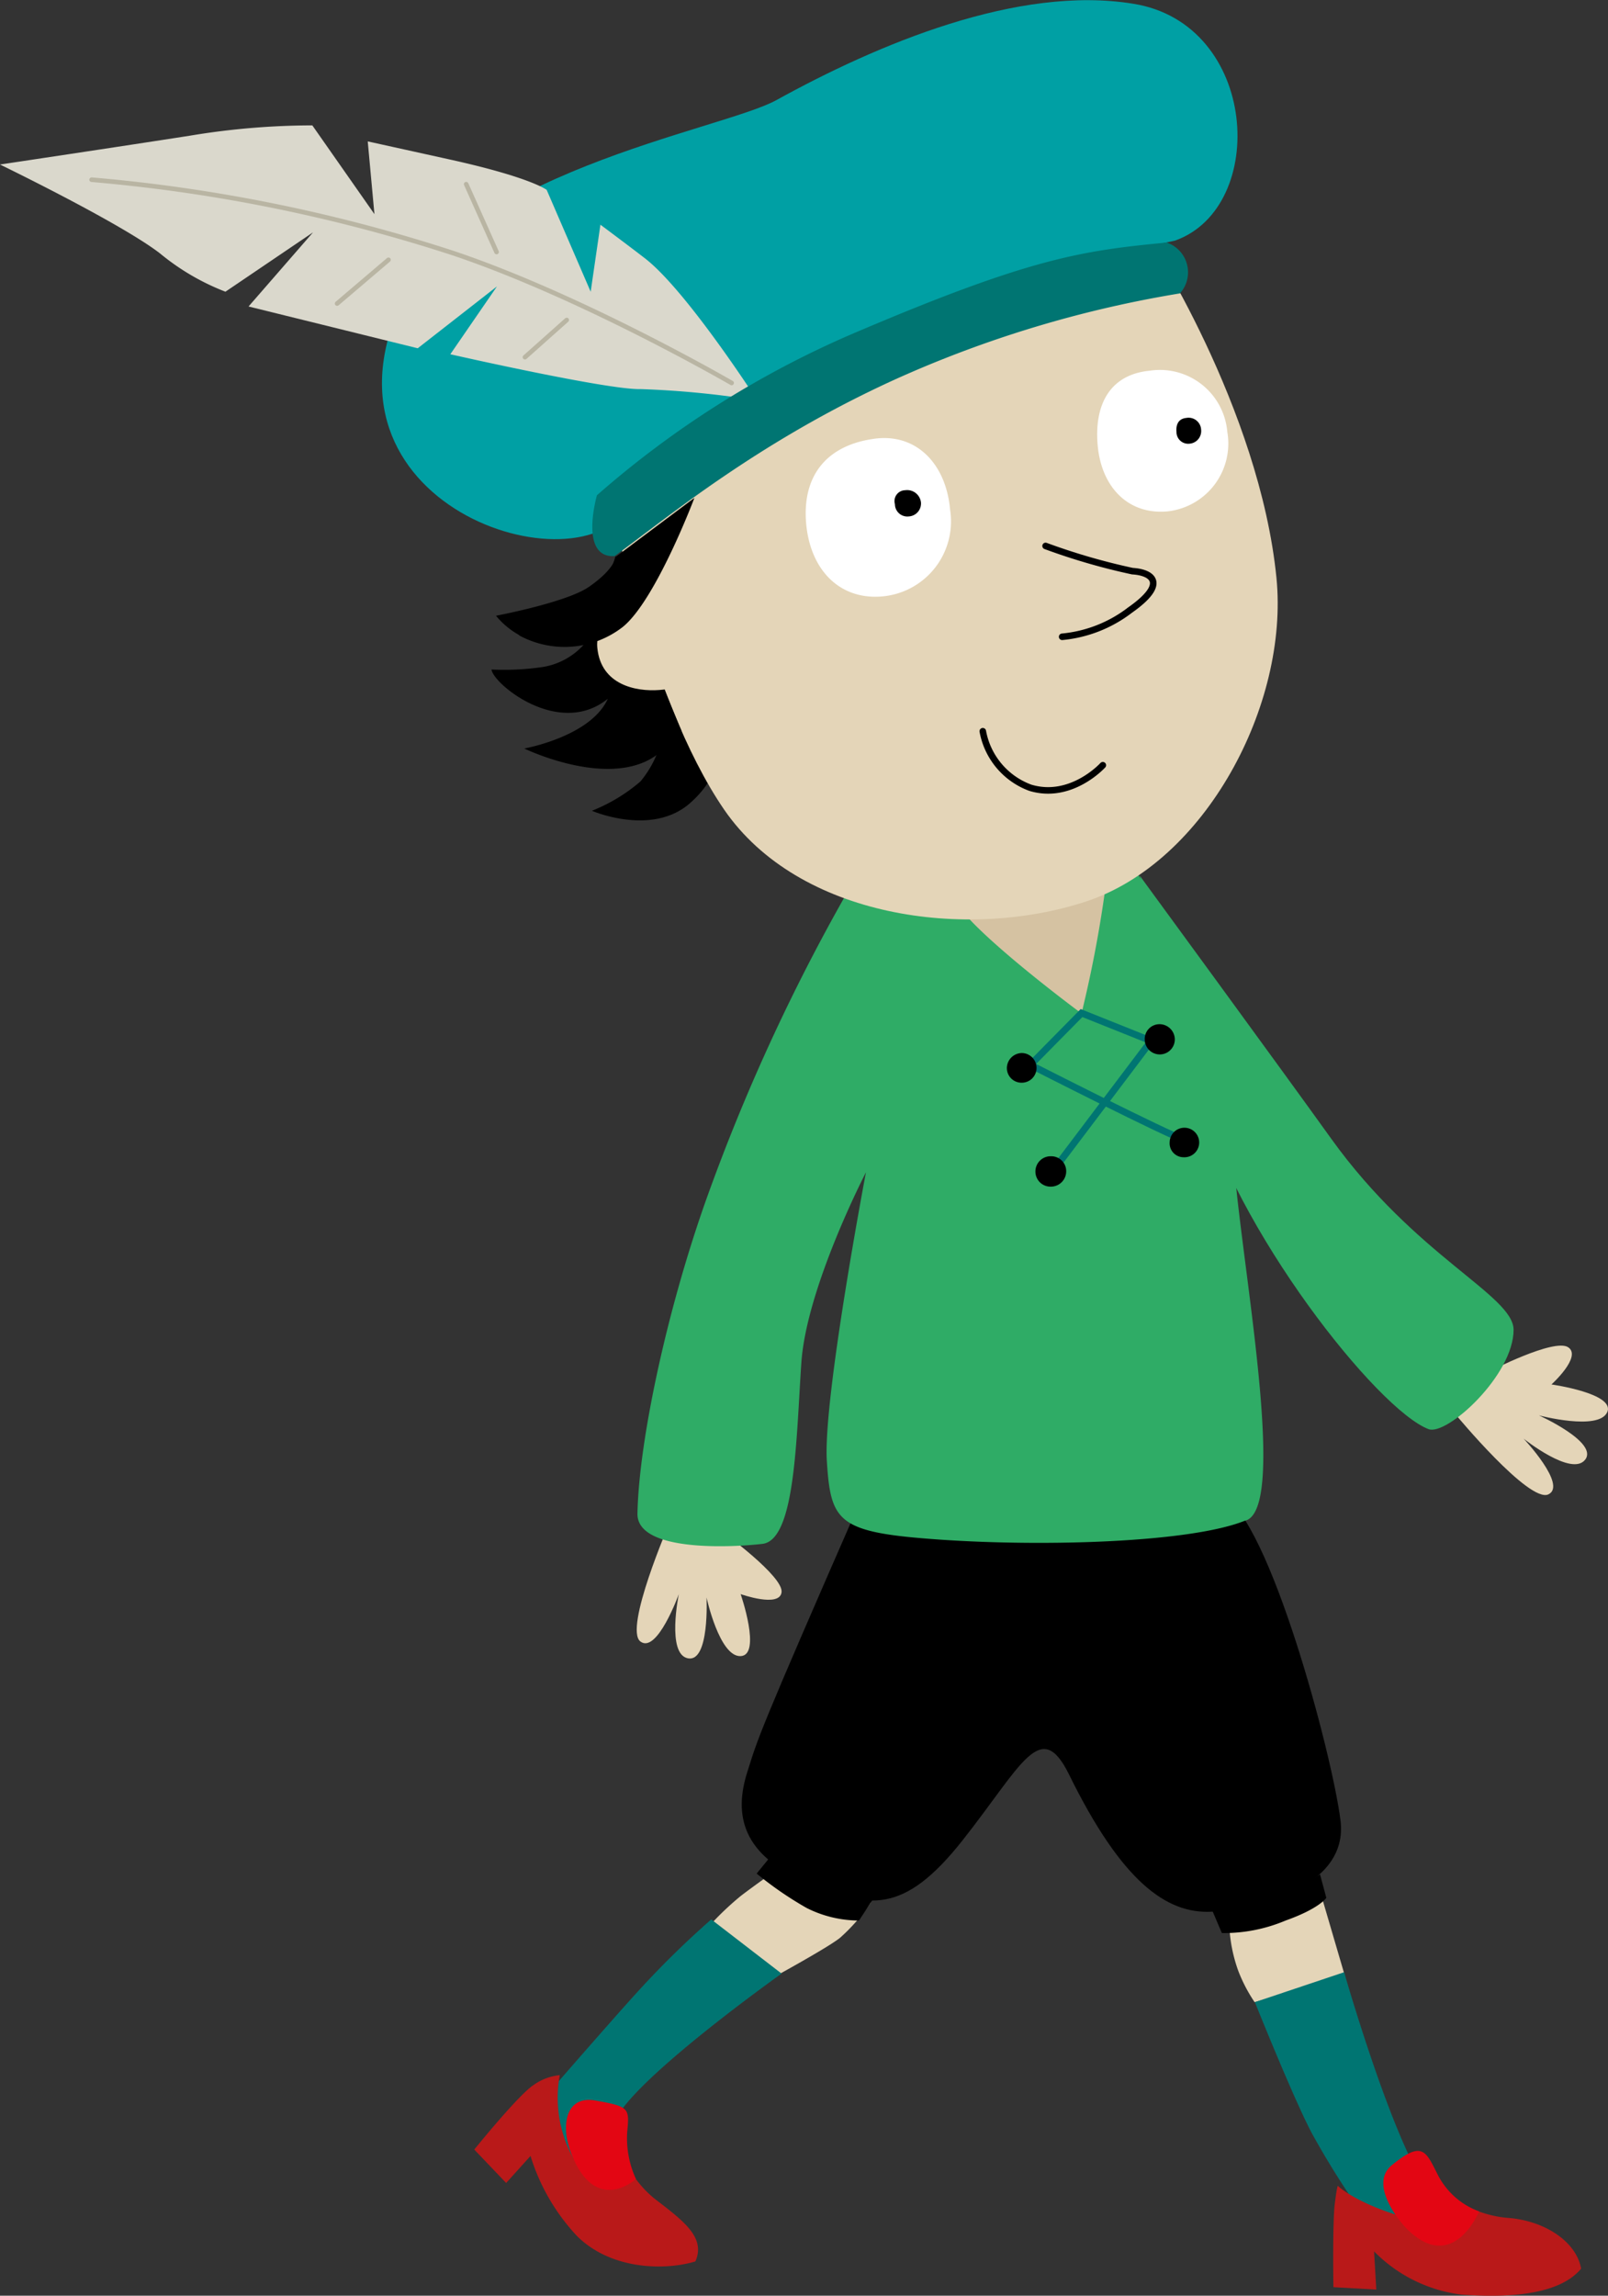 <svg xmlns="http://www.w3.org/2000/svg" viewBox="0 0 115.48 164.79"><rect x="0" y="0" width="115.48" height="164.79" fill="#333333" stroke="none"/><defs><style>.cls-1{fill:#d5c2a2;}.cls-2{fill:#e4d5b8;}.cls-3{fill:#007572;}.cls-4{fill:#b91919;}.cls-5{fill:#e30613;}.cls-6{fill:#2fac66;}.cls-10,.cls-11,.cls-7{fill:none;stroke-linecap:round;}.cls-7{stroke:#007572;stroke-width:0.49px;}.cls-8{fill:#00a0a4;}.cls-9{fill:#dad8cc;}.cls-10{stroke:#b9b5a3;stroke-linejoin:round;stroke-width:0.33px;}.cls-11{stroke:#000;stroke-width:0.47px;}.cls-12{fill:#fff;}.cls-12,.cls-13{fill-rule:evenodd;}</style></defs><title>serafin</title><g id="Layer_2" data-name="Layer 2"><g id="Layer_1-2" data-name="Layer 1"><path class="cls-1" d="M81.19,56.51H66.45V80.06H81.19Z"/><path class="cls-2" d="M88.93,141.48a11.14,11.14,0,0,0,1.17,2.24l6.5-1.83-1.93-6.58-6.39,2.85A11,11,0,0,0,88.93,141.48Z"/><path class="cls-3" d="M94.25,153.2c-1.28-2.37-4.13-9.48-4.13-9.48l6.41-2.15s3.62,12.66,6.2,15.81c2,2.45-1.09,3.89-1.09,3.89l-2.7-.85A60.87,60.87,0,0,1,94.25,153.2Z"/><path class="cls-4" d="M102.33,159.55a2.49,2.49,0,0,0,3-1.19,7.93,7.93,0,0,0,2.88.84c2.73.18,5,1.72,5.34,3.65-1.45,1.75-4.75,2.15-8.62,1.86a10.63,10.63,0,0,1-6.25-3.1l.16,2.74-3.08-.17s-.07-4.66.1-6,.22-1.27.22-1.27S97.62,158.45,102.33,159.55Z"/><path class="cls-5" d="M106.22,158.74a5.43,5.43,0,0,1-3-2.7c-.83-1.64-1.09-2.39-3.25-.63-1.63,1.31.36,3.86,1.07,4.59C104.37,163.3,106.22,158.74,106.22,158.74Z"/><path d="M95.25,136.23s-.47.76-2.92,1.63a11.4,11.4,0,0,1-4.58.9L87,137a22.75,22.75,0,0,0,6-1.5,14.25,14.25,0,0,0,1.8-.95Z"/><path class="cls-2" d="M53.17,136.12c.73-.57,2.74-2,2.74-2s7.16,1.84,6.61,2.48a13.5,13.5,0,0,1-2.19,2.5c-1.13.91-7.23,4.17-7.23,4.17l-3.33-3.62A21.38,21.38,0,0,1,53.17,136.12Z"/><path class="cls-3" d="M39.38,150.25s4.25-4.89,6.16-7a66,66,0,0,1,5.54-5.47l5.05,3.89s-10.88,7.72-12,10.66S41,154.93,41,154.93l-3.25-3Z"/><path d="M47.46,53.28A7.49,7.49,0,0,1,46,56.09a12.32,12.32,0,0,1-3.49,2.11s4.25,1.85,7-.51c2.3-2,2-3.79,2-3.79l-3.23-3Z"/><path d="M61.84,107.61c-7.5,17.12-7.4,17.16-8.14,19.49-1.08,3.29-.29,6.07,4.18,8s7,2.38,11.25-3,5.6-8.86,7.64-4.73c3.79,7.72,7,10,10.2,9.86s9.9-1.75,9.3-6.55S91.15,109,87.79,107.37,61.84,107.61,61.84,107.61Z"/><path class="cls-2" d="M48.08,109.33s-3.29,7.58-2.09,8.5,2.76-3.4,2.76-3.4-.9,4.32.66,4.61,1.33-4.37,1.33-4.37.93,4.28,2.45,4.21,0-4.45,0-4.45,2.81,1,2.94-.14S51.93,110,51.93,110Z"/><path class="cls-2" d="M104.54,101.54s5.29,6.39,6.66,5.73-1.78-4-1.78-4,3.45,2.76,4.42,1.51-3.32-3.18-3.32-3.18,4.27,1.13,4.9-.22-4-2-4-2,2.21-2,1.2-2.67-5.69,1.75-5.69,1.75Z"/><path class="cls-4" d="M41.79,155.9c1.3,1.82,3.37-.26,3.37-.26A7.79,7.79,0,0,0,47,157.82c2.07,1.6,3.7,2.77,2.94,4.51-2.09.64-6,.66-8.5-1.82a14.73,14.73,0,0,1-3.34-5.75l-1.75,1.94-2.29-2.4s3.18-3.94,4.27-4.64a3.87,3.87,0,0,1,1.87-.7A9,9,0,0,0,41.79,155.9Z"/><path class="cls-5" d="M45.67,156.41a7,7,0,0,1-.63-3.32c.16-1.75.21-1.87-2.29-2.31-2.18-.39-2.54,1.92-1.65,4C42.87,159,45.67,156.41,45.67,156.41Z"/><path d="M61.69,137.86a8.36,8.36,0,0,1-3.76-.9,25.32,25.32,0,0,1-3.59-2.47l.89-1.09a14.49,14.49,0,0,0,4.09,2.13,28.51,28.51,0,0,0,3.39.78Z"/><path class="cls-6" d="M60.75,64.22s5.2-.38,8.37,1.2c2.24,2.67,8.55,7.33,8.55,7.33a87.75,87.75,0,0,0,2-11.32c.65-.56,2.11,1.41,2.11,1.41a63.3,63.3,0,0,1,7,22.41c.82,7.94,3.57,23.3.6,23.92-3.88,1.55-14.23,1.87-21.85,1.35-7.36-.51-7.87-1.21-8.15-5.66s2.81-20.71,2.81-20.71-4.27,8.24-4.64,13.67-.43,12.68-2.77,13c-2,.24-9,.65-9-2.14.09-5.12,2.06-14.47,4.94-22.58A139.62,139.62,0,0,1,60.75,64.22Z"/><path class="cls-6" d="M81.84,62.84s10.32,14.1,13.77,18.91c6.09,8.47,13.06,11.22,13.09,13.7,0,3.28-4.79,7.62-6.1,7.14-3.66-1.37-13.95-14.36-16.53-24.17C84.54,72.48,81.84,62.84,81.84,62.84Z"/><path class="cls-7" d="M75.87,83.72l6.8-9-5-2L74,76.44s10,5.09,11.13,5.41"/><path d="M74.44,76.66a1.06,1.06,0,0,1-1.07,1.06,1.05,1.05,0,0,1-1.06-1.07,1.09,1.09,0,0,1,1.09-1.06A1.07,1.07,0,0,1,74.44,76.66Z"/><path d="M82.21,74.61a1.08,1.08,0,0,0,2.16,0,1.1,1.1,0,0,0-1.07-1.09A1.06,1.06,0,0,0,82.21,74.61Z"/><path d="M76.57,84.09a1.1,1.1,0,0,1-1.13,1.09,1.08,1.08,0,0,1-1.08-1.1A1.09,1.09,0,0,1,75.48,83,1.07,1.07,0,0,1,76.57,84.09Z"/><path d="M84,82a1,1,0,0,0,1,1.07A1.06,1.06,0,1,0,84,82Z"/><path class="cls-2" d="M43.65,34.92S46.44,50,52,58.11c5.36,7.79,17.43,9.42,26,6.6S92.57,50.58,91.67,41.48C90.46,29.34,82.5,17,82,16.44,78.93,13.12,65.45,19,57.47,23S43.65,34.92,43.65,34.92Z"/><path class="cls-8" d="M84.39,17.27c6.73-2.4,6-15.56-3-17C73.1-1.09,63,3.19,55.75,7.19c-3.91,2.16-23.24,5.25-27.29,15.37-5.79,14.49,14.64,20.28,17.09,13,0,0,12.23-10.91,24.69-14.69C77.26,18.75,84.39,17.27,84.39,17.27Z"/><path class="cls-9" d="M54.39,28.75s-5-7.77-8-10.15c-1-.78-3.27-2.47-3.27-2.47l-.7,4.81-3.16-7.31s-1.14-.9-7-2.19l-5.85-1.29.48,5.22L22.43,9a53.85,53.85,0,0,0-8.79.74C8.76,10.5,0,11.81,0,11.81S8.65,16,11.49,18.19a16.94,16.94,0,0,0,4.7,2.75l6.29-4.26L17.85,22,30,25l5.69-4.44-3.35,4.87S43.65,28,46,27.93A66.07,66.07,0,0,1,54.39,28.75Z"/><path class="cls-3" d="M84.74,21.06a82,82,0,0,0-20.6,6.24c-9.58,4.39-15.87,9.58-20,12.62-2.58.15-1.27-4.37-1.27-4.37A69.41,69.41,0,0,1,61.13,24C74,18.5,77.67,18,83.79,17.41A2.26,2.26,0,0,1,84.74,21.06Z"/><path class="cls-10" d="M52.54,27.49s-10.68-6.19-20-9.32A115.32,115.32,0,0,0,6.58,12.9"/><path class="cls-10" d="M35.66,18.09l-2.18-4.87"/><path class="cls-10" d="M24.21,21.79l3.69-3.14"/><path class="cls-10" d="M37.7,25.64l3-2.67"/><path class="cls-11" d="M75.09,39.19A45.89,45.89,0,0,0,81.33,41c1.39.08,2.58.86-.17,2.79a9.45,9.45,0,0,1-4.88,1.92"/><path class="cls-11" d="M70.58,52.49A5.34,5.34,0,0,0,74,56.55c2.94.88,5.2-1.62,5.2-1.62"/><path class="cls-12" d="M62.62,31.52c-3.3.51-5,2.67-4.73,6s2.37,5.58,5.5,5.29a5.41,5.41,0,0,0,4.84-6.24C67.93,33.22,65.72,31,62.62,31.52Z"/><path class="cls-13" d="M65,35.19a.78.78,0,0,0-.73,1,.89.89,0,0,0,1,.88.93.93,0,0,0,.87-1A1,1,0,0,0,65,35.19Z"/><path class="cls-12" d="M82.57,26.61c-2.82.27-4,2.38-3.74,5.35s2.16,5,5,4.75A4.9,4.9,0,0,0,88.14,31,4.86,4.86,0,0,0,82.57,26.61Z"/><path class="cls-13" d="M85.2,30c-.54.05-.76.44-.71,1a.84.84,0,0,0,.93.85.91.91,0,0,0,.84-1A.9.9,0,0,0,85.2,30Z"/><path d="M42.32,42.11c-1.6,1.13-6.7,2.09-6.7,2.09a5.79,5.79,0,0,0,4.32,2.11A14.34,14.34,0,0,0,42,46.19a5.05,5.05,0,0,1-3.09,1.7,19.22,19.22,0,0,1-3.61.17c.09,1,4.83,4.94,8.35,2.1-1.22,2.72-6,3.57-6,3.57s6.72,3.26,10,.05c.73-.72,1.29-1.33,1.29-1.33s-2.67-6.31-2.82-7.62a30.37,30.37,0,0,0-1.92-4.94S44.33,40.7,42.32,42.11Z"/><path class="cls-2" d="M47.25,42.81s-4.67.75-4.35,3.72c.27,2.62,2.74,3.13,4.45,3s2.08-.71,2.08-.71Z"/><path d="M43.88,40.92a2,2,0,0,1-.51,2.21c-1,1.13-6.1,2.47-6.1,2.47A6.81,6.81,0,0,0,44.73,45c2.37-1.92,5.14-9.26,5.14-9.26l-5.68,4.25Z"/></g></g></svg>